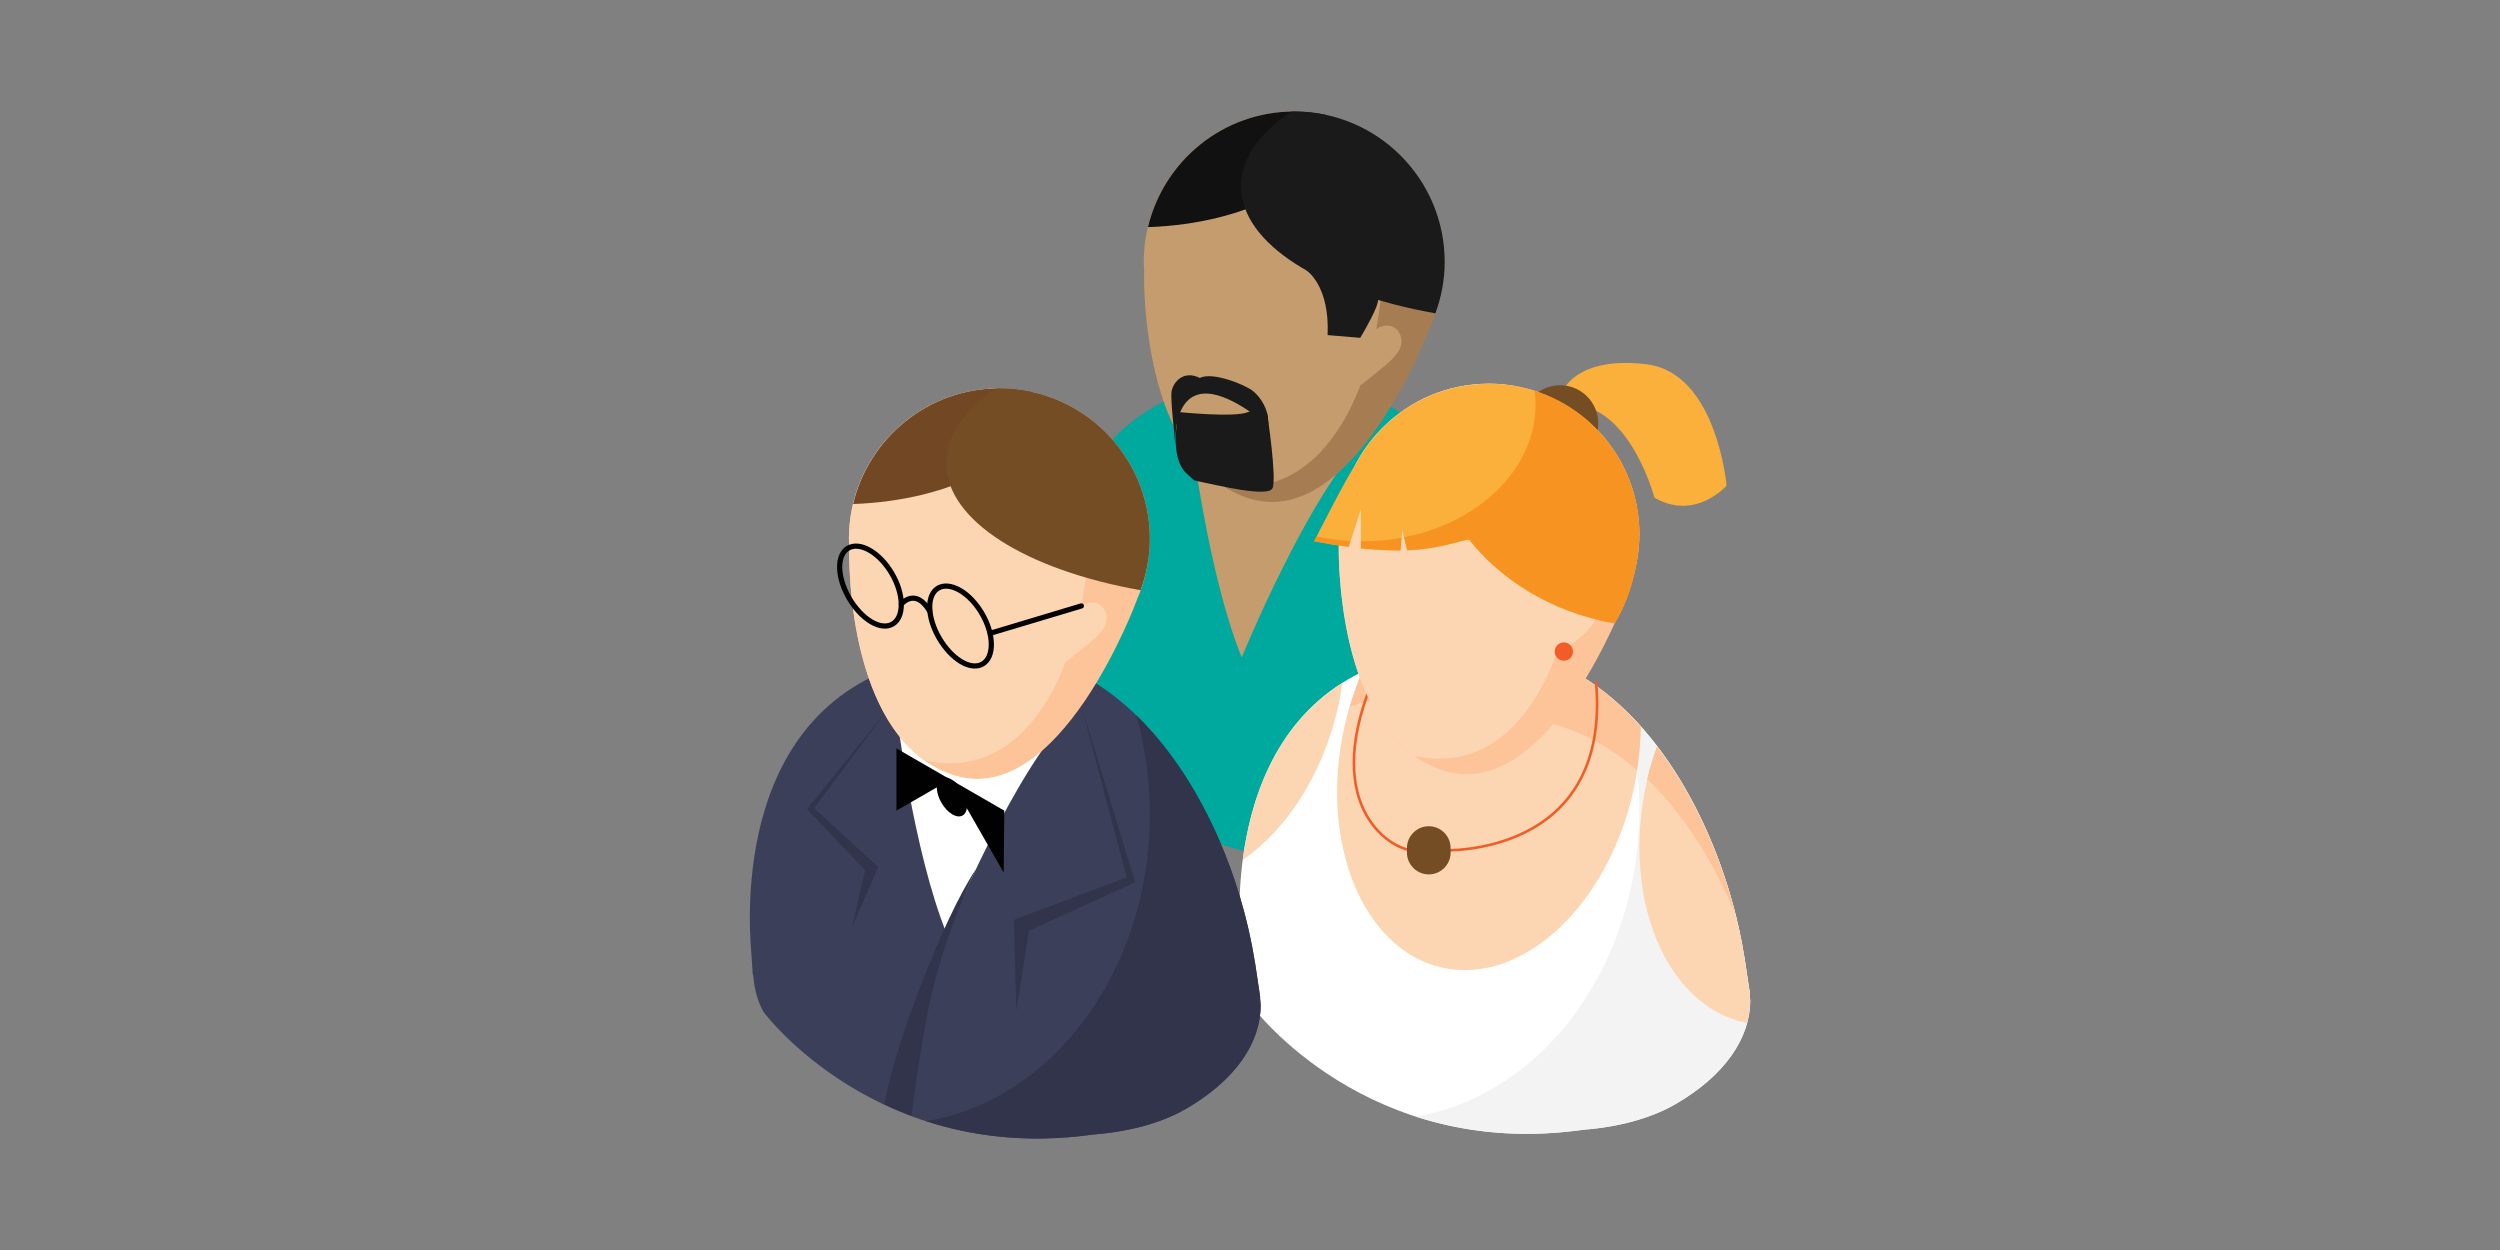<?xml version="1.0" encoding="utf-8"?>
<!-- Generator: Adobe Illustrator 16.0.0, SVG Export Plug-In . SVG Version: 6.00 Build 0)  -->
<!DOCTYPE svg PUBLIC "-//W3C//DTD SVG 1.1//EN" "http://www.w3.org/Graphics/SVG/1.1/DTD/svg11.dtd">
<svg version="1.1" id="Layer_1" xmlns="http://www.w3.org/2000/svg" xmlns:xlink="http://www.w3.org/1999/xlink" x="0px" y="0px"
	 width="240px" height="120px" viewBox="0 0 240 120" enable-background="new 0 0 240 120" xml:space="preserve">
<rect x="0" y="0" width="240" height="120" fill="#808080" stroke="none"/>
<g>
	<defs>
		<rect id="SVGID_1_" x="71.984" y="10.703" width="96.031" height="98.594"/>
	</defs>
	<clipPath id="SVGID_2_">
		<use xlink:href="#SVGID_1_"  overflow="visible"/>
	</clipPath>
	<path clip-path="url(#SVGID_2_)" fill="#00A99D" d="M149.262,69.172l0.029,0.025l-0.063-0.418
		c-0.014-0.099-0.026-0.196-0.042-0.295l-0.406-2.692l-0.005,0.003c-2.095-13.354-10.986-29.753-25.267-29.753
		c-23.014,0-23.555,21.176-23.147,27.908l0,0l0.002,0.033c0.005,0.072,0.01,0.134,0.016,0.203l0.186,2.719l0.01,0.004
		c0.011,0.131,0.044,0.258,0.073,0.389c0,0.015-0.006,0.022-0.004,0.037c0.192,2.11,1.013,3.304,1.013,3.304
		s10.955,14.633,31.633,11.686c3.999-0.303,6.939-1.343,8.837-2.438c4.799-2.773,7.2-6.376,7.2-9.949
		C149.325,69.678,149.285,69.427,149.262,69.172"/>
	<path clip-path="url(#SVGID_2_)" fill="#C59C6D" d="M114.363,41.828c0,0,1.602,13.305,4.842,21.281c0,0,6.596-16.146,12.146-21.281
		H114.363z"/>
	<path clip-path="url(#SVGID_2_)" fill="#A67D52" d="M138.69,25.149c0-7.979-6.467-14.445-14.445-14.445S109.8,17.17,109.8,25.149
		c0,0.32,0.028,0.635,0.048,0.949l-0.015-0.007c0,0-0.531,18.054,9.812,21.669c10.344,3.613,17.811-16.772,17.811-16.772h-0.005
		C138.242,29.201,138.69,27.228,138.69,25.149"/>
	<path clip-path="url(#SVGID_2_)" fill="#C59C6D" d="M134.52,32.529c-0.15-1.038-1.139-1.696-2.396-0.948
		c-0.003,0.002-0.005,0.004-0.009,0.006c0.447-2.327,0.674-4.721,0.674-7.024c0-5.07-4.072-9.881-6.032-13.626
		c-0.815-0.144-1.651-0.232-2.511-0.232c-7.977,0-14.444,6.466-14.444,14.445c0,0.32,0.026,0.635,0.046,0.949l-0.013-0.007
		c0,0-0.438,14.868,7.212,20.32c6.64,1.494,11.128-3.092,13.563-9.445c0.078-0.037,0.166-0.095,0.27-0.179
		C133.307,34.81,134.72,33.895,134.52,32.529"/>
	<path clip-path="url(#SVGID_2_)" fill="#111111" d="M110.205,21.806c9.632-0.34,17.247-4.466,17.247-9.521
		c0-0.429-0.073-0.847-0.181-1.258c-0.975-0.209-1.986-0.324-3.025-0.324C117.421,10.703,111.716,15.442,110.205,21.806"/>
	<path clip-path="url(#SVGID_2_)" fill="#1A1A1A" d="M119.138,17.875c0,5.536,7.729,10.271,18.663,12.205
		c0.562-1.541,0.89-3.195,0.89-4.932c0-7.977-6.467-14.445-14.445-14.445c-0.109,0-0.215,0.015-0.326,0.017
		C120.899,12.778,119.138,15.234,119.138,17.875"/>
	<path clip-path="url(#SVGID_2_)" fill="#1A1A1A" d="M125.421,25.96c0,0,2.246,1.422,2.03,6.21l3.129,0.263
		c0,0,1.02-1.66,1.543-2.953c0.813-2.134,0.088-7.675,0.088-7.675L125.421,25.96z"/>
	<path clip-path="url(#SVGID_2_)" fill="#1A1A1A" d="M120.286,37.537c-0.734-0.589-3.864-1.881-5.107-1.257
		c-1.552-0.77-2.53,0.38-2.7,1.257c-0.146,0.757,0.272,3.948,0.364,5.354c0,0-0.417-5.232,3.041-5.108
		c2.491,0.087,5.847,3.068,5.847,3.068C121.884,39.448,121.061,38.158,120.286,37.537"/>
	<path clip-path="url(#SVGID_2_)" fill="#1A1A1A" d="M113.133,39.555c0,0,5.414,0.563,6.696,0c1.281-0.565,1.83,0.193,1.83,0.193
		s0.936,6.216,0.499,7.124c-0.438,0.91-5.222-0.277-7.492-0.743C113.779,45.327,112.259,44.661,113.133,39.555"/>
	<path clip-path="url(#SVGID_2_)" fill="#FCC498" d="M104.845,53.427l-3.482-0.958c-1.168,4.599-1.152,9.015-1.001,11.481l0,0
		l0.002,0.033c0.003,0.072,0.01,0.134,0.014,0.199l0.186,2.723l0.012,0.004c0.009,0.131,0.043,0.258,0.071,0.386
		c0.002,0.018-0.006,0.025-0.004,0.04c0.194,2.11,1.014,3.304,1.014,3.304s0.646,0.852,1.891,2.093
		C103.539,72.684,101.745,60.013,104.845,53.427"/>
	<path clip-path="url(#SVGID_2_)" fill="#FCD6B2" d="M140.286,60.561c-1.261,0.729-2.909,1.101-4.557,1.115
		c-1.659,0.011-3.312-0.339-4.556-1.058c-0.257-0.146-0.468-0.309-0.672-0.473v22.44c0.916-0.062,1.831-0.124,2.786-0.262
		c3.421-0.259,6.019-1.066,7.9-1.977c0.164-6.241,0.395-16.077,0.358-20.841C141.235,59.886,140.832,60.246,140.286,60.561"/>
	<path clip-path="url(#SVGID_2_)" fill="#FFFFFF" d="M167.95,95.301l0.03,0.025l-0.063-0.415c-0.013-0.098-0.025-0.2-0.043-0.295
		l-0.404-2.692h-0.006c-2.094-13.355-10.986-29.753-25.266-29.753c-23.016,0-23.556,21.179-23.146,27.908v0.003l0.002,0.033
		c0.006,0.069,0.01,0.131,0.015,0.2l0.186,2.722l0.009,0.004c0.012,0.131,0.046,0.258,0.073,0.386c0,0.015-0.005,0.025-0.004,0.04
		c0.192,2.106,1.012,3.301,1.012,3.301s10.955,14.636,31.635,11.688c3.999-0.306,6.939-1.347,8.837-2.442
		c4.798-2.772,7.2-6.375,7.2-9.949C168.016,95.811,167.976,95.556,167.95,95.301"/>
	<path clip-path="url(#SVGID_2_)" fill="#F3F3F3" d="M167.95,95.301l0.03,0.025l-0.063-0.415c-0.013-0.098-0.025-0.2-0.043-0.295
		l-0.404-2.692h-0.006c-1.297-8.269-5.203-17.704-11.377-23.69c0.833,2.977,1.293,6.157,1.293,9.469
		c0,15.048-9.349,27.479-21.484,29.48c4.447,1.437,9.814,2.165,16.083,1.273c3.999-0.306,6.939-1.347,8.837-2.442
		c4.798-2.772,7.2-6.375,7.2-9.949C168.016,95.811,167.976,95.556,167.95,95.301"/>
	<path clip-path="url(#SVGID_2_)" fill="#FCD6B2" d="M133.054,67.957c0,0,1.601,13.308,4.842,21.284c0,0,6.596-16.146,12.146-21.284
		H133.054z"/>
	<path clip-path="url(#SVGID_2_)" fill="#FCD6B2" d="M119.305,82.55c4.21-2.904,7.721-8.246,9.194-14.848
		c0.16-0.721,0.253-1.431,0.36-2.144C122.386,69.66,120.057,76.734,119.305,82.55"/>
	<path clip-path="url(#SVGID_2_)" fill="#FCD6B2" d="M142.196,62.171c-4.688,0-8.43,0.892-11.436,2.344
		c-0.699,1.626-1.281,3.362-1.69,5.203c-2.475,11.089,1.727,21.464,9.385,23.174c7.657,1.707,15.872-5.896,18.347-16.987
		c0.47-2.104,0.695-4.178,0.706-6.175C153.472,65.213,148.337,62.171,142.196,62.171 M167.95,95.301l0.03,0.025l-0.063-0.415
		c-0.013-0.098-0.025-0.2-0.043-0.295l-0.404-2.692h-0.006c-1.071-6.834-3.952-14.437-8.396-20.259
		c-0.377,1.07-0.719,2.165-0.978,3.315c-2.473,11.092,1.729,21.467,9.386,23.177c0.076,0.015,0.152,0.019,0.229,0.033
		c0.189-0.706,0.31-1.416,0.31-2.126C168.014,95.811,167.976,95.556,167.95,95.301"/>
	<path clip-path="url(#SVGID_2_)" fill="#FCC498" d="M142.196,62.171c-4.687,0-8.43,0.888-11.434,2.347
		c-0.453,1.049-0.834,2.166-1.172,3.309c2.532-0.852,5.502-1.347,8.997-1.347c3.616,0,6.88,1.066,9.78,2.856
		c3.268,0.742,6.195,2.358,8.769,4.582c0.215-1.42,0.363-2.828,0.371-4.188C153.472,65.213,148.336,62.171,142.196,62.171
		 M159.067,71.669c-0.355,1.008-0.676,2.041-0.929,3.126c3.621,3.468,6.462,8.122,8.471,13.042
		C165.185,82.179,162.641,76.349,159.067,71.669"/>
	<path clip-path="url(#SVGID_2_)" fill="#FCC498" d="M157.38,51.279c0-7.979-6.466-14.445-14.444-14.445
		c-7.979,0-14.445,6.467-14.445,14.445c0,0.32,0.027,0.635,0.049,0.95l-0.017-0.008c0,0-0.529,18.053,9.813,21.67
		c10.345,3.614,17.812-16.773,17.812-16.773h-0.005C156.931,55.331,157.38,53.357,157.38,51.279"/>
	<path clip-path="url(#SVGID_2_)" fill="#FBB03C" d="M150.042,37.533c0,0,1.271-3.377,8.024-2.563
		c6.754,0.816,7.686,11.656,7.686,11.656s-3.027,3.432-6.929,1.145c0,0-2.032-7.735-6.869-8.784
		C147.12,37.94,150.042,37.533,150.042,37.533"/>
	
		<path clip-path="url(#SVGID_2_)" fill="none" stroke="#F15C27" stroke-width="0.25" stroke-linecap="round" stroke-miterlimit="10" d="
		M135.896,81.636c-2.04,0.204-9.154-3.887-4.203-16.077"/>
	<path clip-path="url(#SVGID_2_)" fill="#FCD6B2" d="M153.21,58.659c-0.151-1.037-1.139-1.696-2.396-0.948
		c-0.004,0.002-0.005,0.004-0.009,0.006c0.447-2.327,0.673-4.72,0.673-7.023c0-5.071-4.072-9.884-6.031-13.626
		c-0.817-0.145-1.652-0.233-2.511-0.233c-7.978,0-14.443,6.467-14.443,14.445c0,0.32,0.025,0.635,0.045,0.95l-0.013-0.008
		c0,0-0.438,14.869,7.213,20.32c6.64,1.496,11.128-3.09,13.563-9.443c0.078-0.04,0.166-0.099,0.27-0.182
		C151.996,60.94,153.41,60.023,153.21,58.659"/>
	<path clip-path="url(#SVGID_2_)" fill="#754D25" d="M153.434,40.647c0,2.023-1.641,3.665-3.664,3.665s-3.663-1.642-3.663-3.665
		s1.64-3.665,3.663-3.665S153.434,38.624,153.434,40.647"/>
	<path clip-path="url(#SVGID_2_)" fill="#F15C27" d="M151.007,62.549c0,0.484-0.394,0.877-0.877,0.877
		c-0.486,0-0.879-0.393-0.879-0.877c0-0.483,0.393-0.877,0.879-0.877C150.613,61.672,151.007,62.065,151.007,62.549"/>
	
		<path clip-path="url(#SVGID_2_)" fill="none" stroke="#F15C27" stroke-width="0.25" stroke-linecap="round" stroke-miterlimit="10" d="
		M138.444,81.629c0,0,16.205,0.789,14.786-16.07"/>
	<path clip-path="url(#SVGID_2_)" fill="#754D25" d="M137.164,83.943L137.164,83.943c-1.154,0-2.097-0.942-2.097-2.097v-0.433
		c0-1.153,0.942-2.096,2.097-2.096c1.153,0,2.096,0.942,2.096,2.096v0.433C139.26,83.001,138.317,83.943,137.164,83.943"/>
	<path clip-path="url(#SVGID_2_)" fill="#FBB03C" d="M144.496,36.921c-0.009-0.001-0.018-0.003-0.027-0.003
		c-0.504-0.054-1.015-0.084-1.533-0.084c-0.109,0-0.215,0.015-0.326,0.017c-0.004,0.002-0.006,0.006-0.009,0.008
		c-5.468,0.127-10.177,3.279-12.515,7.862c-0.002,0-0.004,0-0.006,0c-0.521,0.521-3.921,7.244-3.921,7.244
		c9.816,1.861,12.5,0.246,14.863-0.18c2.881,3.646,7.633,6.939,13.979,8.063c1.899-3.104,2.378-6.834,2.378-8.569
		C157.38,43.83,151.74,37.7,144.496,36.921"/>
	<path clip-path="url(#SVGID_2_)" fill="#F79421" d="M147.327,37.526c0.055,0.432,0.084,0.869,0.084,1.312
		c0,7.25-7.454,13.126-16.65,13.126c-1.514,0-2.972-0.172-4.363-0.47c-0.144,0.287-0.238,0.47-0.238,0.47
		c9.816,1.862,12.5,0.249,14.863-0.179c2.881,3.646,7.633,6.939,13.979,8.062c1.899-3.1,2.38-6.832,2.38-8.567
		C157.382,44.834,153.155,39.386,147.327,37.526"/>
	<polygon clip-path="url(#SVGID_2_)" fill="#FCD6B2" points="128.894,54.317 130.641,48.915 130.641,56.21 	"/>
	<polygon clip-path="url(#SVGID_2_)" fill="#FCD6B2" points="134.184,56.545 134.612,50.883 136.321,57.975 	"/>
	<path clip-path="url(#SVGID_2_)" fill="#3C3F59" d="M120.957,95.752l0.029,0.025l-0.063-0.419
		c-0.014-0.098-0.025-0.196-0.042-0.294l-0.405-2.689h-0.006c-2.094-13.355-10.987-29.753-25.266-29.753
		c-23.015,0-23.555,21.176-23.147,27.908l0,0l0.003,0.032c0.005,0.073,0.009,0.135,0.015,0.204l0.187,2.718l0.009,0.004
		c0.011,0.135,0.045,0.262,0.073,0.39c0,0.015-0.005,0.021-0.003,0.04c0.192,2.106,1.012,3.301,1.012,3.301
		s10.956,14.636,31.633,11.688c4-0.306,6.94-1.347,8.836-2.442c4.8-2.772,7.201-6.375,7.201-9.949
		C121.021,96.262,120.981,96.007,120.957,95.752"/>
	<polygon clip-path="url(#SVGID_2_)" fill="#32344B" points="81.797,89.03 84.311,83.237 78.153,77.582 85.511,67.724 77.48,77.677 
		83.051,83.547 	"/>
	<path clip-path="url(#SVGID_2_)" fill="#FFFFFF" d="M86.059,68.408c0,0,1.602,13.308,4.843,21.281c0,0,6.595-16.146,12.145-21.281
		H86.059z"/>
	<path clip-path="url(#SVGID_2_)" fill="#FCC498" d="M110.386,51.73c0-7.979-6.467-14.446-14.445-14.446
		c-7.978,0-14.445,6.467-14.445,14.446c0,0.32,0.028,0.633,0.048,0.95l-0.015-0.008c0,0-0.531,18.054,9.812,21.667
		c10.344,3.617,17.812-16.772,17.812-16.772h-0.006C109.937,55.78,110.386,53.809,110.386,51.73"/>
	<path clip-path="url(#SVGID_2_)" fill="#FCD6B2" d="M106.215,59.11c-0.151-1.039-1.138-1.696-2.396-0.95
		c-0.004,0.002-0.006,0.004-0.01,0.008c0.447-2.329,0.673-4.72,0.673-7.025c0-5.07-4.071-9.883-6.032-13.625
		c-0.816-0.145-1.652-0.233-2.509-0.233c-7.979,0-14.446,6.467-14.446,14.446c0,0.32,0.026,0.633,0.047,0.95l-0.014-0.008
		c0,0-0.438,14.869,7.212,20.32c6.641,1.492,11.129-3.093,13.563-9.447c0.078-0.036,0.166-0.095,0.269-0.178
		C105.002,61.389,106.415,60.475,106.215,59.11"/>
	<path clip-path="url(#SVGID_2_)" fill="#714724" d="M81.9,48.386c9.631-0.339,17.247-4.466,17.247-9.521
		c0-0.428-0.073-0.846-0.179-1.257c-0.976-0.209-1.988-0.325-3.026-0.325C89.116,37.283,83.411,42.023,81.9,48.386"/>
	<path clip-path="url(#SVGID_2_)" fill="#754D25" d="M90.832,44.455c0,5.536,7.73,10.271,18.664,12.206
		c0.562-1.543,0.891-3.194,0.891-4.933c0-7.976-6.468-14.445-14.445-14.445c-0.11,0-0.217,0.015-0.327,0.017
		C92.595,39.358,90.832,41.815,90.832,44.455"/>
	<path clip-path="url(#SVGID_2_)" fill="#32344B" d="M120.957,95.752l0.029,0.025l-0.063-0.419
		c-0.014-0.098-0.025-0.196-0.042-0.294l-0.405-2.689h-0.006c-1.296-8.269-5.203-17.704-11.378-23.69
		c0.834,2.977,1.295,6.157,1.295,9.469c0,15.048-9.35,27.479-21.487,29.477c4.448,1.441,9.815,2.169,16.083,1.277
		c4-0.306,6.94-1.347,8.836-2.442c4.8-2.772,7.201-6.375,7.201-9.949C121.021,96.262,120.981,96.007,120.957,95.752"/>
	<path clip-path="url(#SVGID_2_)" fill="none" stroke="#010101" stroke-width="0.5" stroke-miterlimit="10" d="M83.507,52.837
		c-1.641-0.946-2.946-0.189-2.899,1.685c0.047,1.874,1.406,4.195,3.017,5.16c1.614,0.964,2.917,0.204,2.899-1.685
		C86.507,56.108,85.149,53.786,83.507,52.837z"/>
	<path clip-path="url(#SVGID_2_)" fill="#010101" d="M91.353,74.831c-0.802-0.462-1.439-0.095-1.417,0.822
		c0.022,0.913,0.686,2.049,1.474,2.519c0.788,0.469,1.426,0.102,1.417-0.822C92.816,76.425,92.153,75.293,91.353,74.831"/>
	<path clip-path="url(#SVGID_2_)" fill="none" stroke="#010101" stroke-width="0.5" stroke-miterlimit="10" d="M92.152,56.672
		c-1.643-0.948-2.946-0.189-2.899,1.686c0.046,1.874,1.404,4.195,3.017,5.16c1.613,0.96,2.917,0.203,2.898-1.686
		C95.152,59.943,93.793,57.622,92.152,56.672z"/>
	
		<line clip-path="url(#SVGID_2_)" fill="none" stroke="#010101" stroke-width="0.5" stroke-linecap="round" stroke-miterlimit="10" x1="103.811" y1="58.168" x2="95.169" y2="60.763"/>
	
		<path clip-path="url(#SVGID_2_)" fill="none" stroke="#010101" stroke-width="0.5" stroke-linecap="round" stroke-miterlimit="10" d="
		M86.525,57.997c0,0,1.343-1.66,2.726,0.669"/>
	<polygon clip-path="url(#SVGID_2_)" fill="#010101" points="96.412,77.822 96.353,83.765 91.236,74.835 	"/>
	<polygon clip-path="url(#SVGID_2_)" fill="#010101" points="86.059,71.847 86.059,77.822 91.234,74.835 	"/>
	<path clip-path="url(#SVGID_2_)" fill="#32344B" d="M93.684,83.452c-3.152,4.705-7.84,17.009-8.793,22.573
		c0.827,0.389,1.699,0.757,2.613,1.099c0.338-2.82,1.012-7.249,1.618-10.233C90.565,89.776,93.707,83.419,93.684,83.452"/>
	<polygon clip-path="url(#SVGID_2_)" fill="#32344B" points="97.564,97.036 97.332,88.299 108.16,84.227 103.812,67.764 
		108.977,84.692 98.786,89.351 	"/>
</g>
</svg>
